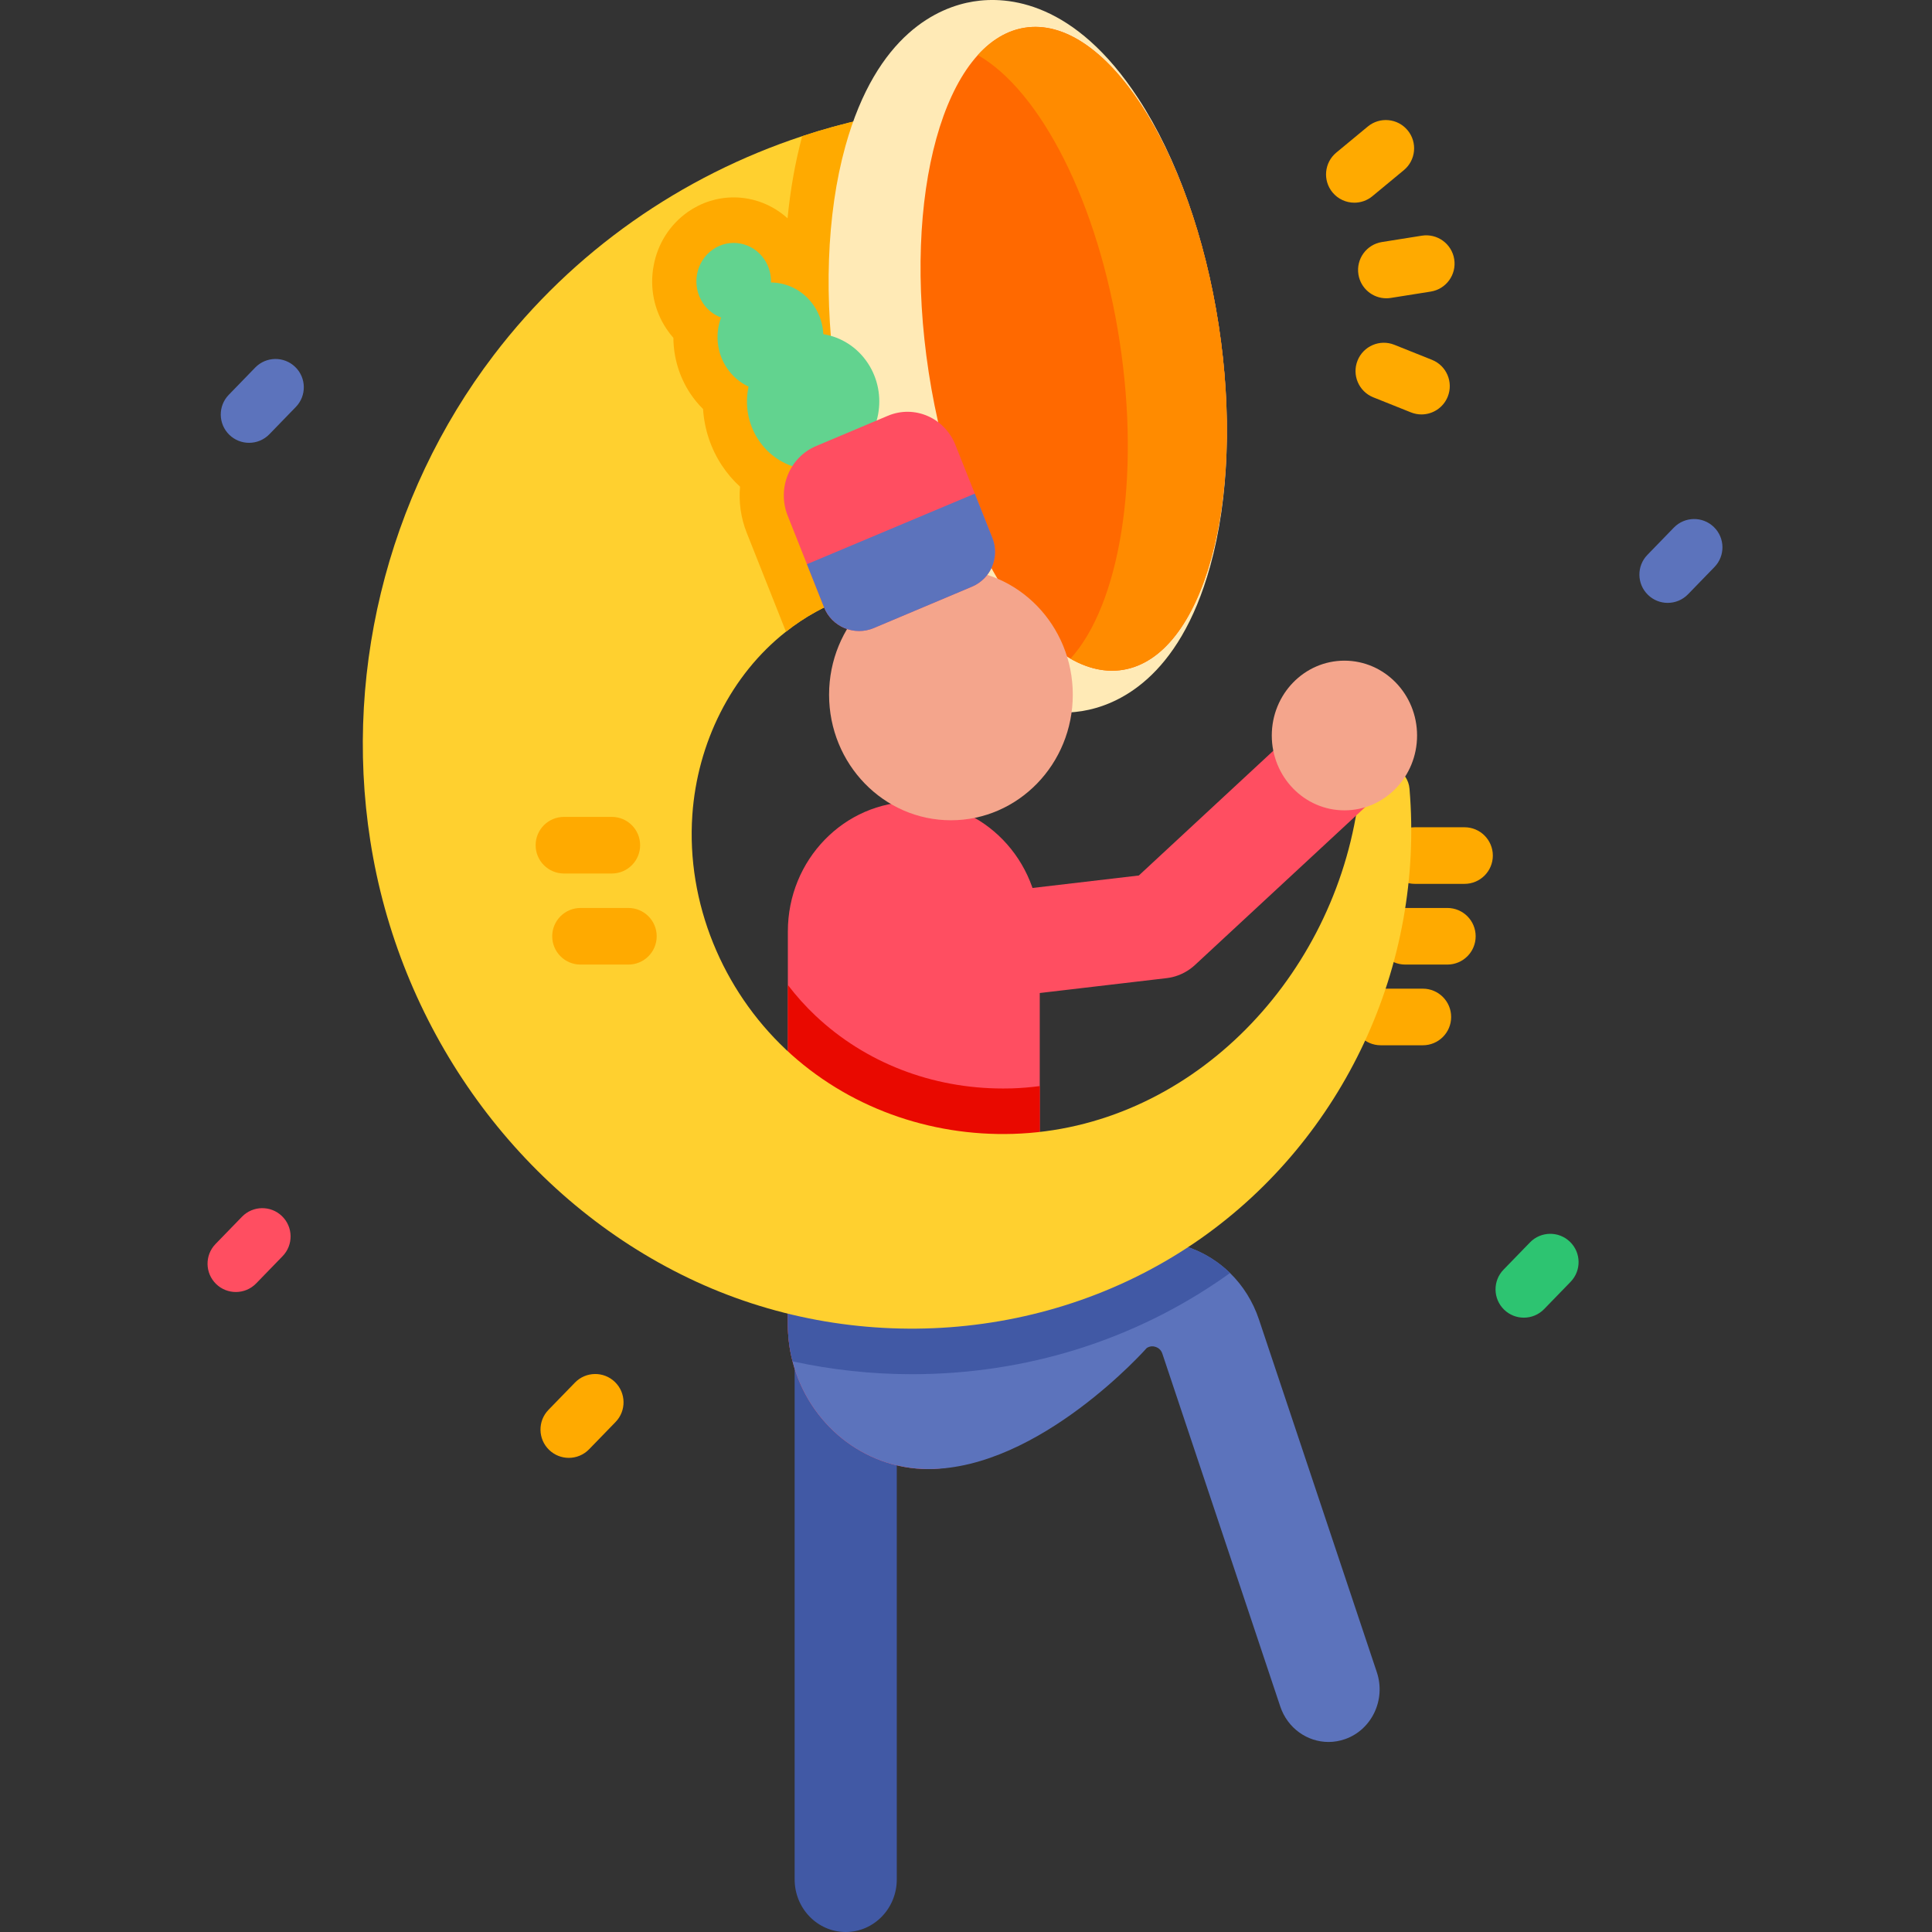 <svg viewBox="-55 0 512 512" xmlns="http://www.w3.org/2000/svg"><rect x="-55" y="0" width="512" height="512" fill="#333333" stroke="none"/><path d="m169.125 512c7.473 0 13.531-6.242 13.531-13.941v-136.625c0-7.699-6.059-13.941-13.531-13.941-7.477 0-13.535 6.242-13.535 13.941v136.625c0 7.699 6.059 13.941 13.535 13.941zm0 0" fill="#4159a5"/><path d="m220.547 246.844v112.094c0 .453-.008.895-.027 1.336-.684 16.172-13.609 29.043-29.453 29.043-17.277 0-31.809-12.117-36.035-28.547-.812-3.148-1.242-6.449-1.242-9.855v-104.07c0-9.504 3.73-18.09 9.781-24.316 6.031-6.215 14.379-10.062 23.602-10.062 18.43 0 33.375 15.383 33.375 34.379zm0 0" fill="#ff4e61"/><path d="m220.547 287.824v71.113c0 .453-.008.898-.027 1.34-10.973 2.582-22.324 3.902-33.902 3.902-10.609 0-21.242-1.156-31.586-3.41-.812-3.148-1.242-6.445-1.242-9.855v-89.891c2.207 2.898 4.656 5.633 7.34 8.164 13.188 12.43 30.828 19.277 49.668 19.277.77 0 1.531-.008 2.293-.027 2.508-.082 4.996-.285 7.457-.613zm0 0" fill="#e90900"/><path d="m301.488 460.875c-1.465.516-2.949.766-4.41.766-5.613 0-10.867-3.629-12.797-9.414l-31.238-93.469c-.359-1.094-1.133-1.578-1.707-1.789-.586-.211-1.473-.344-2.43.262 0 0-28.359 32.086-57.84 32.086-17.277 0-31.809-12.113-36.035-28.547-.812-3.148-1.242-6.445-1.242-9.855v-12.852h66.758v4.445l14.133-9c7.773-4.938 17.152-5.965 25.754-2.797 3.992 1.469 7.562 3.742 10.539 6.648 3.426 3.359 6.074 7.551 7.664 12.316l31.238 93.48c2.43 7.281-1.32 15.215-8.387 17.719zm0 0" fill="#5c73bc"/><path d="m270.973 337.359c-.387.281-.77.562-1.16.832-24.188 16.996-52.957 25.988-83.195 25.988-10.613 0-21.242-1.156-31.59-3.41-.809-3.148-1.238-6.445-1.238-9.855v-12.852h66.758v4.445l14.133-9c7.77-4.938 17.152-5.965 25.75-2.797 3.996 1.469 7.566 3.742 10.543 6.648zm0 0" fill="#4159a5"/><path d="m348.832 349.195c-1.883 0-3.766-.703-5.223-2.117-2.973-2.887-3.043-7.633-.16-10.605l7.012-7.223c2.887-2.973 7.633-3.043 10.605-.156 2.973 2.883 3.043 7.633.156 10.605l-7.008 7.223c-1.473 1.512-3.426 2.273-5.383 2.273zm0 0" fill="#2dc471"/><g fill="#fa0"><path d="m322.07 277.008h-11.16c-4.141 0-7.5-3.355-7.5-7.5 0-4.141 3.359-7.5 7.5-7.5h11.16c4.141 0 7.5 3.359 7.5 7.5 0 4.145-3.359 7.5-7.5 7.5zm0 0"/><path d="m328.566 255.621h-11.156c-4.145 0-7.5-3.355-7.5-7.5 0-4.141 3.355-7.5 7.5-7.5h11.156c4.145 0 7.5 3.359 7.5 7.5 0 4.145-3.355 7.5-7.5 7.5zm0 0"/><path d="m333.117 234.234h-13.16c-4.145 0-7.5-3.359-7.5-7.5s3.355-7.5 7.5-7.5h13.16c4.141 0 7.5 3.359 7.5 7.5s-3.359 7.5-7.5 7.5zm0 0"/></g><path d="m263.215 328.227c-39.66 27.867-92.312 31.305-135.656 10.52-43.477-20.836-74.75-63.07-83.672-111.5-8.641-46.844 3.465-95.766 31.988-133.172 20.988-27.531 49.754-47.445 81.723-57.992 10.695-3.531 21.758-6.016 33-7.383v126.816c-10.168-.754-20.488 1.699-29.457 6.656-2.773 1.531-5.391 3.281-7.848 5.23-14.605 11.484-23.508 29.574-24.816 48.578-1.617 23.391 8.055 46.371 24.746 62.109 16.332 15.395 38.188 23.066 60.207 22.402 46.348-1.398 83.941-39.961 91.211-86.098.625-3.941.352-8.848 4.441-10.891 4.07-2.031 9.059.875 9.449 5.52 3.973 47.031-17.551 92.656-55.316 119.203zm0 0" fill="#ffd02f"/><path d="m190.598 28.699v126.816c-10.168-.754-20.488 1.699-29.457 6.656-2.773 1.531-5.391 3.281-7.848 5.23l-10.387-26.176c-1.602-4.012-2.148-8.207-1.785-12.25-1.809-1.637-3.418-3.52-4.805-5.621-2.949-4.453-4.656-9.641-5-14.961-1.266-1.246-2.41-2.645-3.414-4.152-2.898-4.395-4.41-9.523-4.449-14.703-.676-.766-1.301-1.578-1.867-2.445-3.25-4.906-4.449-10.828-3.367-16.672 1.074-5.844 4.297-10.902 9.059-14.25 3.602-2.523 7.809-3.859 12.152-3.859 5.32 0 10.379 2.012 14.281 5.539.754-7.691 2.051-15.012 3.887-21.77 10.695-3.531 21.758-6.016 33-7.383zm0 0" fill="#fa0"/><path d="m231.797 188.438c-9.094 1.48-26.871.117-43.723-25.688-10.18-15.586-17.746-36.926-21.301-60.086-3.555-23.164-2.75-45.867 2.266-63.93 8.301-29.898 24.801-36.848 33.895-38.332 9.098-1.48 26.875-.113 43.727 25.688 10.18 15.586 17.746 36.926 21.301 60.09 3.555 23.164 2.75 45.863-2.266 63.926-8.301 29.898-24.801 36.852-33.898 38.332zm0 0" fill="#ffeab6"/><path d="m191.121 98.695c-7.211-46.988 4.141-87.879 25.359-91.336s44.27 31.832 51.48 78.816c7.211 46.988-4.145 87.879-25.363 91.336s-44.266-31.832-51.477-78.816zm0 0" fill="#ff6900"/><path d="m204.133 14.594c3.59-3.957 7.734-6.48 12.348-7.23 21.219-3.457 44.266 31.832 51.48 78.816 7.211 46.984-4.145 87.879-25.363 91.332-4.613.754-9.309-.328-13.91-2.949 12.938-14.281 18.676-47.328 13.027-84.109-5.645-36.777-21-66.391-37.582-75.859zm0 0" fill="#ff8b00"/><path d="m143.379 102.457c-2.262-1.059-4.289-2.734-5.793-5.008-2.688-4.062-3.082-9.035-1.5-13.305-1.895-.703-3.598-1.996-4.82-3.84-3.074-4.652-1.906-10.988 2.609-14.16 4.516-3.168 10.668-1.965 13.742 2.688 1.219 1.844 1.762 3.953 1.703 6.023 4.438.051 8.781 2.25 11.469 6.312 1.5 2.273 2.273 4.828 2.402 7.387 4.621.746 8.945 3.379 11.789 7.676 5.449 8.246 3.383 19.484-4.625 25.098-8.004 5.617-18.91 3.484-24.359-4.762-2.844-4.297-3.637-9.406-2.617-14.109zm0 0" fill="#62d38f"/><path d="m229.301 184.109c0-18.375-14.457-33.27-32.293-33.27-17.836 0-32.293 14.895-32.293 33.27s14.457 33.27 32.293 33.27c17.836 0 32.293-14.895 32.293-33.27zm0 0" fill="#f4a58c"/><path d="m202.586 155.473-26.031 10.973c-5.164 2.176-11.109-.316-13.18-5.523l-4.527-11.406-5.105-12.855c-2.871-7.227.488-15.48 7.508-18.441l19.047-8.035c7.016-2.957 15.031.504 17.902 7.734l5.133 12.898 4.664 11.75c2.008 5.059-.395 10.789-5.41 12.906zm0 0" fill="#ff4e61"/><path d="m202.586 155.473-26.031 10.973c-5.164 2.176-11.109-.316-13.18-5.523l-4.527-11.406 44.484-18.699 4.664 11.75c2.008 5.059-.395 10.789-5.41 12.906zm0 0" fill="#5c73bc"/><path d="m11.004 117.352c-1.883 0-3.766-.703-5.223-2.117-2.973-2.887-3.043-7.633-.156-10.605l7.008-7.223c2.883-2.973 7.633-3.039 10.605-.156 2.973 2.887 3.043 7.633.156 10.605l-7.008 7.223c-1.469 1.512-3.426 2.273-5.383 2.273zm0 0" fill="#5c73bc"/><path d="m95.738 386.348c-1.883 0-3.77-.707-5.227-2.121-2.973-2.883-3.043-7.633-.156-10.605l7.012-7.219c2.883-2.973 7.633-3.043 10.602-.156 2.973 2.883 3.043 7.633.16 10.602l-7.012 7.223c-1.469 1.516-3.426 2.277-5.379 2.277zm0 0" fill="#fa0"/><path d="m7.5 342.395c-1.883 0-3.766-.703-5.223-2.117-2.973-2.887-3.043-7.633-.16-10.605l7.012-7.223c2.887-2.973 7.633-3.043 10.605-.156 2.973 2.883 3.043 7.633.156 10.605l-7.008 7.223c-1.473 1.512-3.426 2.273-5.383 2.273zm0 0" fill="#ff4e61"/><path d="m255.645 258.957c2.242-.527 4.324-1.637 6.047-3.234l45.301-42.016c5.555-5.152 6.004-13.969 1-19.691-5-5.723-13.559-6.184-19.113-1.031l-42.078 39.031-36.281 4.254c-7.422.871-12.762 7.781-11.918 15.43.848 7.652 7.555 13.148 14.98 12.277l40.586-4.762c.496-.059.992-.145 1.477-.258zm0 0" fill="#ff4e61"/><path d="m320.539 194.918c0-10.957-8.621-19.836-19.254-19.836-10.633 0-19.25 8.879-19.25 19.836 0 10.953 8.617 19.832 19.25 19.832 10.633 0 19.254-8.879 19.254-19.832zm0 0" fill="#f4a58c"/><path d="m312.391 79.047c-3.621 0-6.809-2.629-7.395-6.32-.652-4.094 2.137-7.938 6.227-8.586l10.578-1.684c4.086-.648 7.934 2.141 8.582 6.23.652 4.09-2.137 7.934-6.227 8.586l-10.574 1.68c-.402.062-.797.094-1.191.094zm0 0" fill="#fa0"/><path d="m303.922 53.715c-2.16 0-4.301-.926-5.785-2.715-2.641-3.191-2.195-7.918.996-10.562l8.34-6.902c3.191-2.645 7.922-2.195 10.562.992 2.641 3.191 2.195 7.918-.996 10.562l-8.34 6.902c-1.398 1.16-3.094 1.723-4.777 1.723zm0 0" fill="#fa0"/><path d="m321.703 109.828c-.93 0-1.871-.176-2.785-.539l-9.977-3.992c-3.844-1.535-5.715-5.902-4.176-9.746 1.539-3.848 5.902-5.719 9.75-4.18l9.973 3.988c3.848 1.539 5.719 5.906 4.18 9.75-1.172 2.934-3.988 4.719-6.965 4.719zm0 0" fill="#fa0"/><path d="m386.957 159.77c-1.879 0-3.766-.703-5.223-2.121-2.973-2.883-3.043-7.633-.156-10.602l7.008-7.223c2.887-2.973 7.633-3.043 10.605-.156 2.973 2.883 3.043 7.633.156 10.605l-7.008 7.219c-1.469 1.516-3.426 2.277-5.383 2.277zm0 0" fill="#5c73bc"/><path d="m107.141 231.488h-12.691c-4.141 0-7.5-3.359-7.5-7.5 0-4.145 3.359-7.5 7.5-7.5h12.691c4.141 0 7.5 3.355 7.5 7.5 0 4.141-3.359 7.5-7.5 7.5zm0 0" fill="#fa0"/><path d="m111.531 255.621h-12.688c-4.141 0-7.5-3.355-7.5-7.5 0-4.141 3.359-7.5 7.5-7.5h12.688c4.145 0 7.5 3.359 7.5 7.5 0 4.145-3.355 7.5-7.5 7.5zm0 0" fill="#fa0"/></svg>